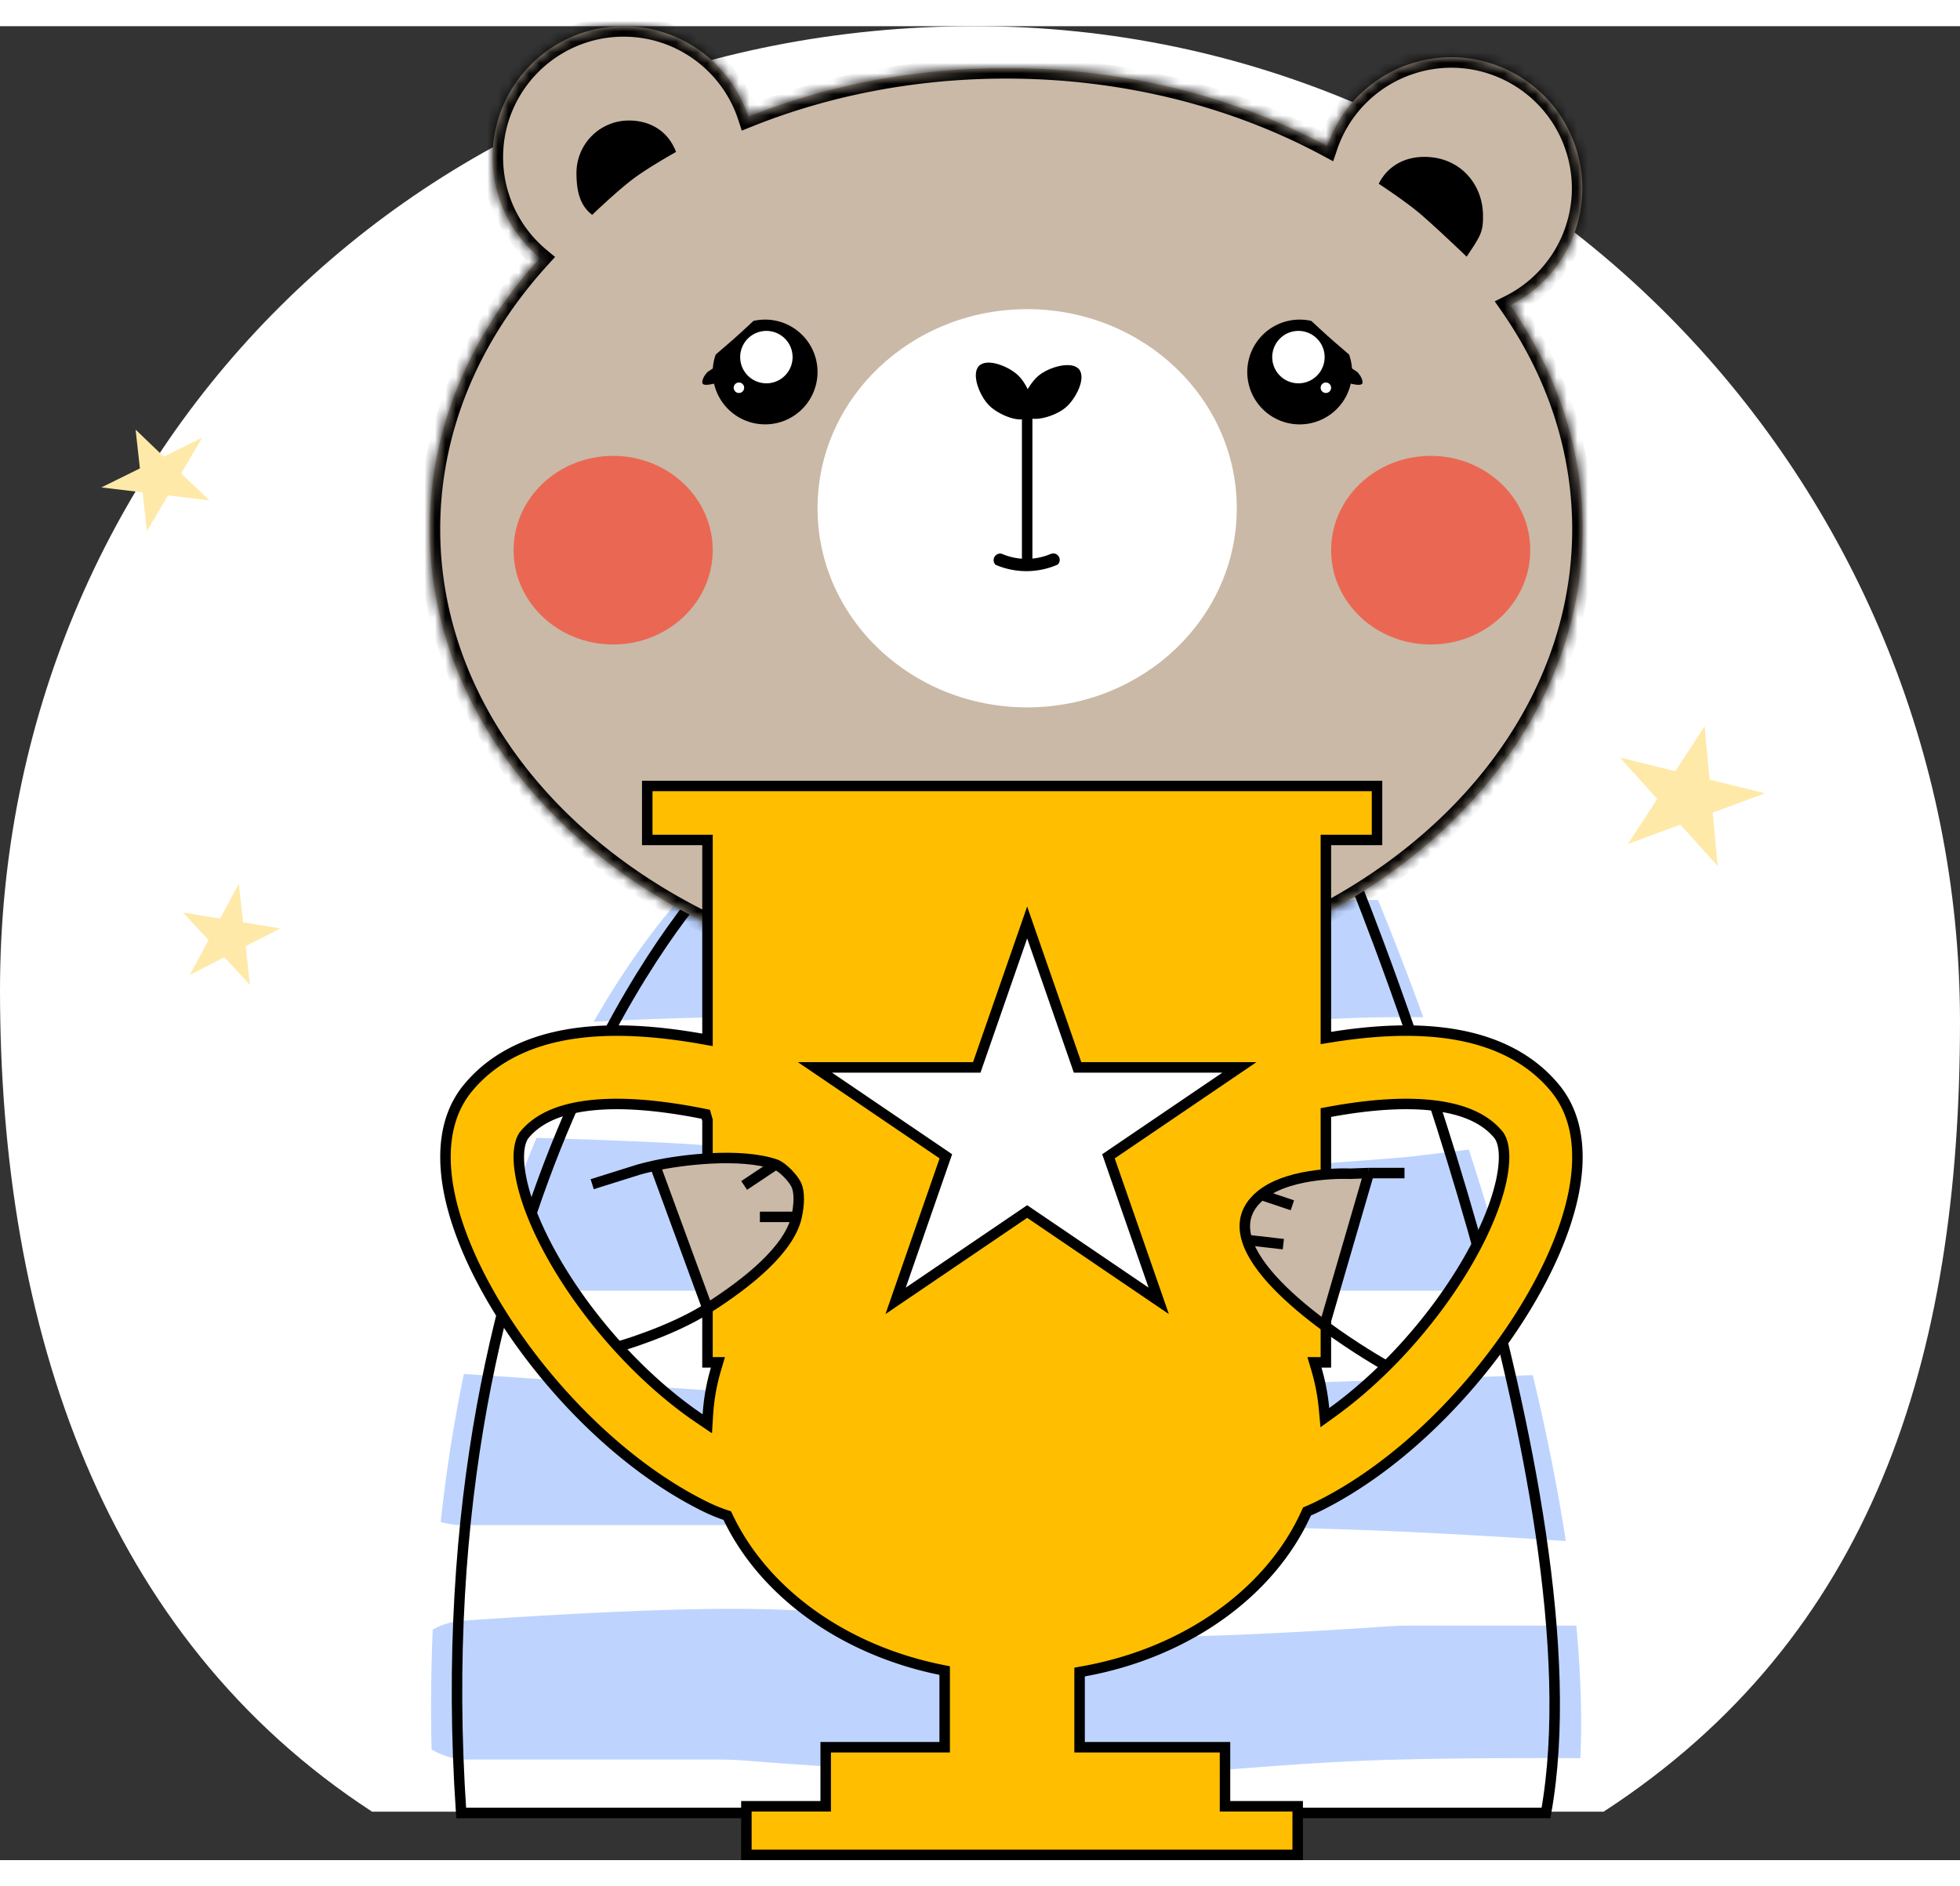 <svg xmlns="http://www.w3.org/2000/svg" width="187" height="180" fill="none" aria-labelledby="bear-completion-illustration-label" class="donation-icon" role="img" viewBox="0 0 187 175"><rect x="0" y="0" width="187" height="175" fill="#333333" stroke="none"/><title id="bear-completion-illustration-label">Illustration of an adorable teddy bear holding a large trophy.</title><path fill="#fff" d="M187 95c0 32.268-8.375 58.697-34 75.376h-22.5c-12.5.624-10-1-31.5 0-20.5-1-25.5 0-36.5 0h-27C9.875 153.697 0 124.268 0 92 0 40.638 40.257 0 93 0s94 43.638 94 95z"/><path fill="#FEE9A8" d="m17.458 84.575 3.543.58 1.786-3.324.403 3.682 3.543.58-3.293 1.696.403 3.682-2.439-2.634-3.293 1.696 1.786-3.324-2.439-2.634zM162.633 66.795l.477 5.1 5.291 1.303-4.996 1.848.477 5.1-3.565-3.958-4.995 1.847 2.792-4.293-3.565-3.958 5.291 1.304 2.793-4.293zM12.938 38.499l2.685 2.575L19.3 39.26l-2.019 3.407 2.685 2.576-3.932-.47-2.019 3.407-.412-3.697-3.932-.47 3.678-1.815-.412-3.698z"/><path fill="#BED4FF" fill-rule="evenodd" d="M56.643 94.997c3.483-6.078 6.6-9.902 8.128-11.622h66.702a305.11 305.11 0 0 1 4.322 11.194 168.54 168.54 0 0 0-2.297-.008c-5.99.02-10.661.41-15.325.8-4.711.394-9.415.787-15.464.797-6.257.011-11.123-.392-15.996-.797-4.823-.4-9.653-.8-15.846-.8-4.278 0-9.375.188-14.224.436zm-10.468 25.66a118.368 118.368 0 0 1 5.015-14.58c6.466.2 13.614.467 16.255.734.936.095 2.165.232 3.627.396 6.764.755 18.494 2.065 29.005 2.268 12.307.236 30.89-1.292 34.019-1.559.31-.027.609-.058.917-.095l5.129-.621a310.704 310.704 0 0 1 4.025 13.46H46.396c-.074 0-.148-.001-.22-.003zm-4.125 22.07c.54-5.036 1.297-9.737 2.209-14.111.116.003.232.008.35.016l24.152 1.616h31.842l31.842-1.066 13.794-.461c1.251 5.225 2.343 10.564 3.15 15.828-5.884-.388-12.409-.776-17.733-.985-9.771-.384-16.088-.427-24.525-.484h-.001c-2.027-.014-4.177-.029-6.527-.049-11.97-.104-30.401-.008-31.762 0H44.127c-.722 0-1.42-.106-2.077-.304zm-.874 21.712a175.35 175.35 0 0 1 .109-11.431 6.511 6.511 0 0 1 2.793-.846c6.736-.472 17.686-1.139 25.736-1.141 7.941-.003 14.149.672 20.325 1.344 6.4.695 12.765 1.387 20.991 1.319 7.246-.06 17.841-.752 21.261-.988a32.38 32.38 0 0 1 2.225-.077h15.779c.409 4.382.564 8.638.387 12.651-5.699-.019-12.099.002-17.284.132-5.594.14-10.076.477-14.447.806-5.354.402-10.54.792-17.395.792-10.56 0-26.115-1.15-30.594-1.499a32.254 32.254 0 0 0-2.506-.099h-23.93a6.623 6.623 0 0 1-3.45-.963z" clip-rule="evenodd"/><path stroke="#000" d="M71 170.5H44C40 111.5 67.404 82 67.404 82h62S153 140 147.5 170.5H124"/><mask id="a" fill="#fff"><path fill-rule="evenodd" d="M71.392 8.639C69.766 3.625 65.056 0 59.5 0 52.596 0 47 5.596 47 12.5c0 3.868 1.757 7.326 4.516 9.619C44.902 29.382 41 38.326 41 48c0 24.3 24.624 44 55 44s55-19.7 55-44c0-7.755-2.508-15.04-6.91-21.368 5.269-2.646 8.078-8.746 6.39-14.618-1.907-6.635-8.831-10.468-15.466-8.561a12.482 12.482 0 0 0-8.385 7.995C117.875 6.745 107.338 4 96 4c-8.846 0-17.204 1.67-24.608 4.639z" clip-rule="evenodd"/></mask><path fill="#CAB9A7" fill-rule="evenodd" d="M71.392 8.639C69.766 3.625 65.056 0 59.5 0 52.596 0 47 5.596 47 12.5c0 3.868 1.757 7.326 4.516 9.619C44.902 29.382 41 38.326 41 48c0 24.3 24.624 44 55 44s55-19.7 55-44c0-7.755-2.508-15.04-6.91-21.368 5.269-2.646 8.078-8.746 6.39-14.618-1.907-6.635-8.831-10.468-15.466-8.561a12.482 12.482 0 0 0-8.385 7.995C117.875 6.745 107.338 4 96 4c-8.846 0-17.204 1.67-24.608 4.639z" clip-rule="evenodd"/><path fill="#000" d="m71.392 8.639-.95.308.33 1.018.992-.398-.372-.928zm-19.876 13.48.74.673.704-.774-.805-.668-.639.769zm92.574 4.513-.448-.893-1.031.517.659.947.82-.57zm6.39-14.618-.961.276.961-.276zm-15.466-8.561.276.96-.276-.96zm-8.385 7.995-.474.881 1.04.56.38-1.118-.946-.323zM72.343 8.33C70.587 2.916 65.503-1 59.5-1v2c5.11 0 9.444 3.334 10.941 7.947l1.902-.617zM59.5-1C52.044-1 46 5.044 46 12.5h2C48 6.149 53.149 1 59.5 1v-2zM46 12.5c0 4.178 1.899 7.913 4.877 10.388l1.278-1.538A11.474 11.474 0 0 1 48 12.5h-2zm4.777 8.945C44.018 28.867 40 38.045 40 48h2c0-9.392 3.786-18.104 10.256-25.208l-1.479-1.347zM40 48c0 25.05 25.292 45 56 45v-2c-30.043 0-54-19.448-54-43h-2zm56 45c30.708 0 56-19.95 56-45h-2c0 23.552-23.957 43-54 43v2zm56-45c0-7.977-2.581-15.46-7.089-21.939l-1.641 1.142C147.566 33.38 150 40.468 150 48h2zm-7.461-20.474c5.691-2.858 8.725-9.445 6.902-15.788l-1.922.552c1.552 5.402-1.031 11.014-5.877 13.449l.897 1.787zm6.902-15.788c-2.059-7.166-9.538-11.306-16.704-9.246l.553 1.922c6.104-1.755 12.475 1.772 14.229 7.876l1.922-.552zm-16.704-9.246a13.486 13.486 0 0 0-9.055 8.634l1.893.645a11.486 11.486 0 0 1 7.715-7.357l-.553-1.922zm-7.635 8.076C118.198 5.783 107.498 3 96 3v2c11.178 0 21.551 2.706 30.155 7.33l.947-1.762zM96 3c-8.971 0-17.456 1.694-24.98 4.71l.744 1.857C79.048 6.647 87.28 5 96 5V3z" mask="url(#a)"/><ellipse cx="98" cy="46" fill="#fff" rx="20" ry="19"/><path stroke="#000" d="M98 36v15"/><path fill="#000" d="M102.952 32.742c.702.85-.324 2.856-1.309 3.67-.986.815-3.246 1.524-3.947.675-.702-.849.42-2.935 1.405-3.75.985-.814 3.149-1.444 3.851-.595z"/><path fill="#000" d="M93.41 32.41c.78-.778 2.874.053 3.778.957.904.904 1.824 3.087 1.045 3.866-.78.779-2.962-.14-3.866-1.045-.904-.904-1.736-2.998-.957-3.778z"/><path fill="#000" fill-rule="evenodd" d="M100.893 51.385a7.457 7.457 0 0 1-5.93 0l-.051-.075a.628.628 0 0 1 .648-.972 5.958 5.958 0 0 0 4.737 0l.106-.016c.605-.093.954.664.49 1.063z" clip-rule="evenodd"/><path fill="#000" d="M78 33a5 5 0 1 1-9.716-1.667c1.938-1.666 1.938-1.666 3.605-3.21A5 5 0 0 1 78 33z"/><path fill="#fff" d="M75.619 31.577a2.5 2.5 0 1 1-5 0 2.5 2.5 0 0 1 5 0z"/><circle cx="70.5" cy="34.5" r=".5" fill="#fff"/><path fill="#000" fill-rule="evenodd" d="m70 33-1.5 1s-1.5.5-1.5 0 .5-1 .5-1l1.5-1 1 1z" clip-rule="evenodd"/><ellipse cx="58.5" cy="50" fill="#EA6853" rx="9.5" ry="9"/><ellipse cx="136.5" cy="50" fill="#EA6853" rx="9.5" ry="9"/><path fill="#000" d="M60 9a5 5 0 0 0-5 5c0 1.636.286 3.088 1.5 4 0 0 2.446-2.35 4-3.5 1.492-1.104 4-2.5 4-2.5-.711-1.895-2.357-3-4.5-3zM136.492 12.498c2.944.268 4.963 2.622 4.999 5.533.02 1.663-.247 1.978-1.559 3.963 0 0-2.942-2.825-4.455-4.109-1.453-1.232-3.937-2.85-3.937-2.85.911-1.805 2.723-2.74 4.952-2.537zM119 33a5 5 0 1 0 9.715-1.667c-1.937-1.666-1.937-1.666-3.604-3.21A5 5 0 0 0 119 33z"/><path fill="#fff" d="M121.381 31.577a2.5 2.5 0 1 0 5 0 2.5 2.5 0 0 0-5 0z"/><circle cx=".5" cy=".5" r=".5" fill="#fff" transform="matrix(-1 0 0 1 127 34)"/><path fill="#000" fill-rule="evenodd" d="m127 33 1.5 1s1.5.5 1.5 0-.5-1-.5-1l-1.5-1-1 1zM119.766 77.5c-1.228-.284-3.043-.548-5.332-.772C109.861 76.279 103.52 76 96.5 76c-7.02 0-13.36.28-17.934.728-2.29.224-4.104.488-5.332.772 1.228.284 3.043.548 5.332.772C83.14 78.721 89.48 79 96.5 79c7.02 0 13.361-.28 17.934-.728 2.289-.224 4.104-.488 5.332-.772zM96.5 80c14.083 0 25.5-1.12 25.5-2.5S110.583 75 96.5 75 71 76.12 71 77.5 82.417 80 96.5 80z" clip-rule="evenodd"/><path fill="#FFBF00" stroke="#000" d="M67.83 127.5h-.33V104.396l-.02-.068-.06-.207-.084-.292-.298-.06c-4.456-.888-8.037-1.108-10.815-.779-3.191.377-5.068 1.439-6.184 2.789v.001c-.381.462-.833 1.691-.29 4.296.517 2.48 1.818 5.541 3.812 8.779 3.263 5.296 8.045 10.53 13.198 14.018l.725.49.054-.873c.093-1.489.355-2.943.77-4.348l.19-.642h-.669zm58.67-23.136V127.5h-1.093l.19.642c.361 1.22.606 2.477.725 3.762l.081.871.709-.511c4.817-3.471 9.248-8.412 12.326-13.409 1.995-3.238 3.296-6.299 3.813-8.779.542-2.605.091-3.834-.291-4.296v-.001c-1.115-1.35-2.992-2.412-6.183-2.789-2.579-.306-5.849-.137-9.867.598l-.41.075v.701zm-22.998 59.862h13.373v5.637h6.936v4.637h-52.6v-4.637h7.567v-5.637H90.13v-7.314l-.4-.081c-9.328-1.905-16.849-7.404-20.252-14.517l-.092-.191-.201-.067a15.153 15.153 0 0 1-1.915-.794c-7.952-3.919-15.158-11.415-19.668-18.736-2.264-3.675-3.972-7.502-4.705-11.023-.709-3.402-.648-7.283 1.746-10.182 2.588-3.132 6.358-4.762 10.759-5.283 3.348-.396 7.204-.173 11.512.586l.587.103V77.65h-5.747V72.5h69.625v5.15H126.5v18.9l.579-.093c3.91-.623 7.431-.784 10.52-.419 4.4.52 8.171 2.15 10.758 5.283 2.394 2.899 2.455 6.78 1.747 10.182-.734 3.521-2.441 7.348-4.706 11.023-4.509 7.321-11.715 14.817-19.667 18.736-.275.136-.56.267-.852.391l-.18.077-.081.178c-3.396 7.504-11.347 13.283-21.205 15.07l-.411.074v7.174h.5z"/><path fill="#fff" stroke="#000" d="m98 85.523 4.692 13.497.116.336h15.44l-12.174 8.268-.317.216.126.362 4.668 13.43-12.27-8.333-.281-.191-.28.191-12.271 8.333 4.668-13.43.126-.362-.317-.216-12.174-8.268h15.44l.117-.336L98 85.523z"/><path fill="#CAB9A7" d="m67.5 122.352-5-13.63c2.43-.532 8.119-1.265 11.5-.103.643.221 1.714 1.329 2 2 .286.671.264 1.811 0 3-.699 3.081-4.569 6.235-8.5 8.733z"/><path stroke="#000" d="M59 126s4.984-1.415 8.5-3.648m-5-13.63c-.988.217-1.602.397-1.602.397L56.5 110.5m6-1.778 5 13.63m-5-13.63c2.43-.532 8.119-1.265 11.5-.103m-6.5 13.733c3.931-2.498 7.801-5.652 8.5-8.733m-2-5c.643.221 1.714 1.329 2 2 .286.671.264 1.811 0 3m-2-5-3 2m5 3h-3.5"/><path fill="#CAB9A7" d="m128.812 109.502 1.791-.065-4.241 14.556c-3.116-2.304-6.516-5.351-7.386-8.17-.403-1.309-.261-2.568.707-3.681.197-.227.418-.435.657-.625 2.885-2.293 8.472-2.015 8.472-2.015z"/><path stroke="#000" d="M132.052 127.716s-2.715-1.523-5.69-3.723M134 109.437h-3.397m0 0-1.791.065s-5.587-.278-8.472 2.015m10.263-2.08-4.241 14.556m0 0c-3.116-2.304-6.516-5.351-7.386-8.17m0 0c-.403-1.309-.261-2.568.707-3.681.197-.227.418-.435.657-.625m-1.364 4.306 3.464.399m-2.1-4.705 2.964.996"/></svg>